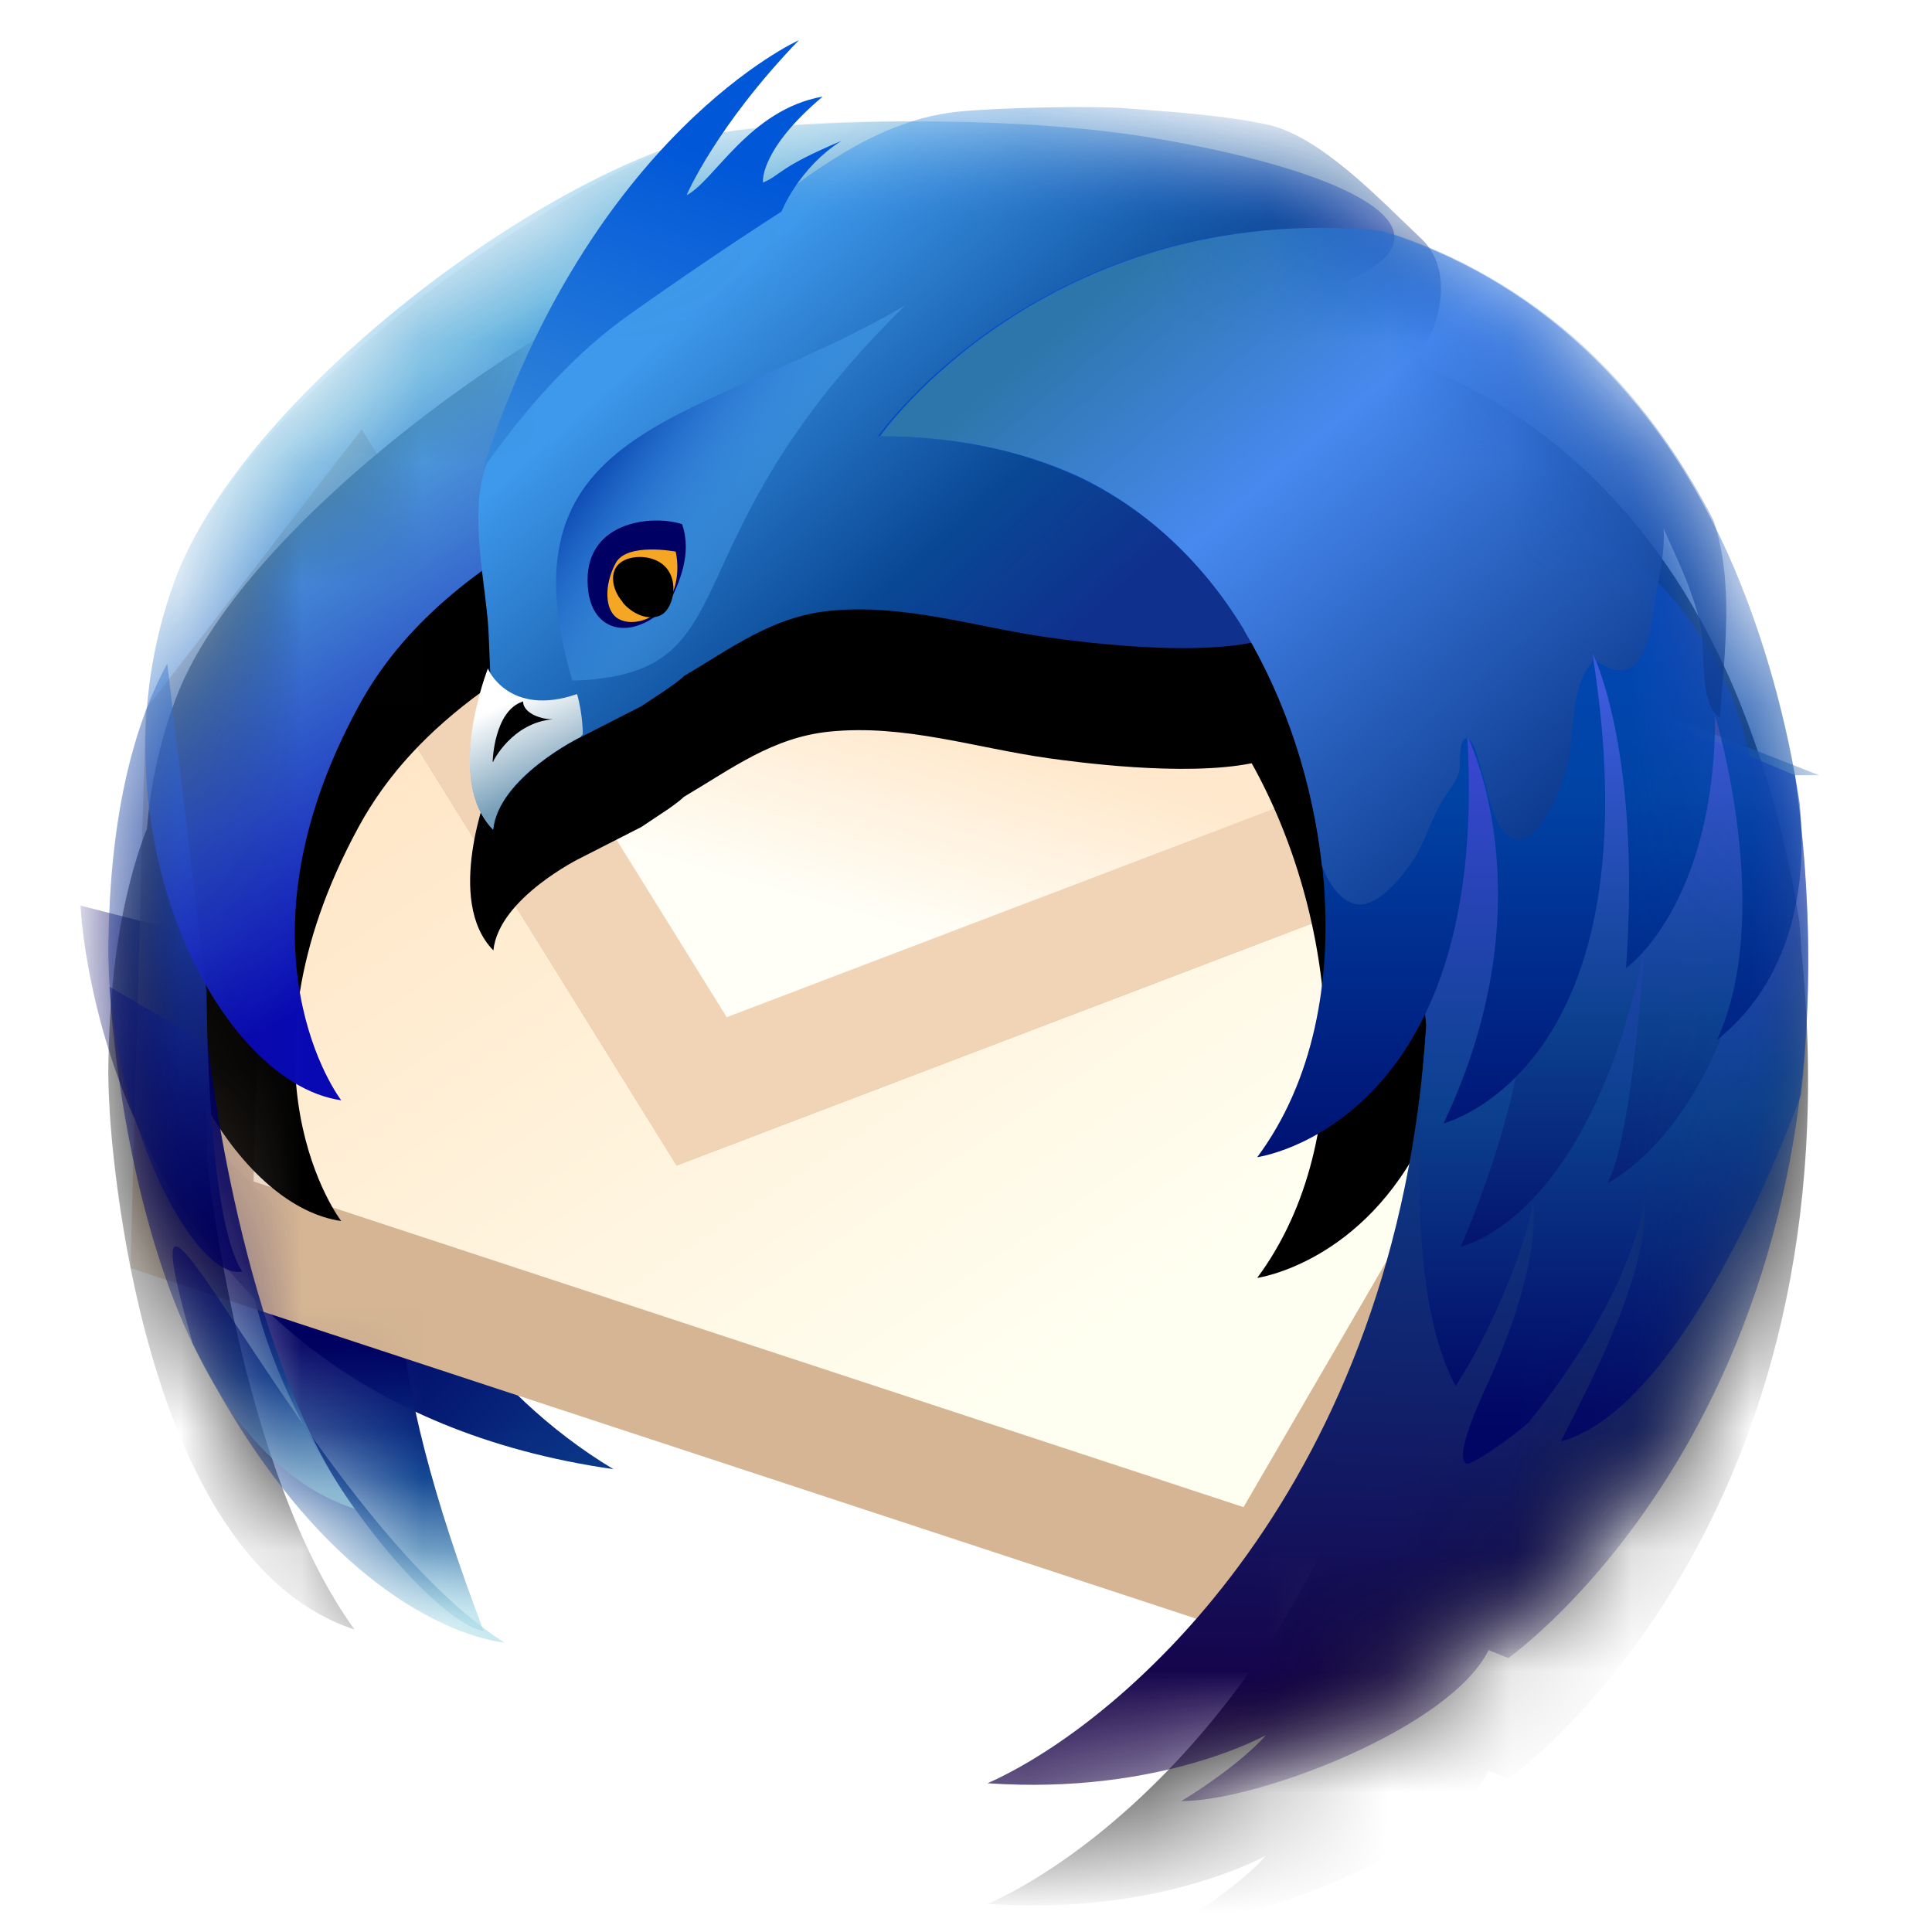 <svg xmlns="http://www.w3.org/2000/svg" xmlns:xlink="http://www.w3.org/1999/xlink" width="16" height="16" viewBox="0 0 16 16">
  <defs>
    <circle id="thunderbird-a" cx="7" cy="7.667" r="7"/>
    <linearGradient id="thunderbird-b" x1="124.21%" x2="58.624%" y1="130.676%" y2="61.842%">
      <stop offset="0%" stop-color="#A4D8E5"/>
      <stop offset="34.403%" stop-color="#0C418F"/>
      <stop offset="100%" stop-color="#000060"/>
    </linearGradient>
    <linearGradient id="thunderbird-d" x1="50.011%" x2="50.011%" y1="96.755%" y2="52.831%">
      <stop offset="0%" stop-color="#A4D8E5"/>
      <stop offset="50%" stop-color="#0C418F"/>
      <stop offset="100%" stop-color="#000060"/>
    </linearGradient>
    <linearGradient id="thunderbird-e" x1="18.078%" x2="66.348%" y1="20.348%" y2="78.816%">
      <stop offset="0%" stop-color="#FFE6C7"/>
      <stop offset="100%" stop-color="#FFFFF1"/>
    </linearGradient>
    <linearGradient id="thunderbird-f" x1="46.955%" x2="30.691%" y1="32.534%" y2="61.811%">
      <stop offset="0%" stop-color="#FFE8CC"/>
      <stop offset="100%" stop-color="#FFFFF8"/>
    </linearGradient>
    <path id="thunderbird-h" d="M7.688,4.947 C7.071,4.86 6.491,4.663 5.869,4.726 C5.397,4.774 5.063,5.031 4.664,5.266 C4.637,5.293 4.587,5.33 4.533,5.368 L4.311,5.516 L3.811,5.771 C3.809,5.771 3.13,6.105 3.086,6.538 C2.678,6.124 3.045,5.204 3.043,5.204 C3.042,5.204 3.044,5.21 3.049,5.22 L3.06,5.238 L3.048,4.947 C3.045,4.79 3.015,4.597 2.992,4.394 C2.556,4.712 2.211,5.071 1.969,5.517 C0.874,7.532 1.824,8.779 1.826,8.779 C1.418,8.721 1.009,8.36 0.704,7.823 L0.711,7.886 L0.712,7.944 C0.712,8.015 0.714,8.147 0.72,8.313 C0.72,8.315 0.989,10.858 1.936,12.162 C0.133,11.571 -0.081,8.068 -0.093,7.85 L-0.093,7.839 C-0.101,7.713 -0.105,7.585 -0.102,7.457 C-0.09,6.712 0.011,6.084 0.2,5.572 L0.217,5.533 C0.246,5.156 0.329,4.773 0.478,4.396 C1.062,2.961 3.535,1.206 4.806,0.8 C5.051,0.722 5.763,0.666 6.569,0.668 C6.686,0.631 6.807,0.605 6.933,0.592 C7.259,0.558 8.026,0.543 8.296,0.562 C8.686,0.592 9.098,0.617 9.485,0.696 C9.935,0.789 10.431,1.324 10.775,1.648 L10.841,1.725 C11.896,2.168 12.796,3.041 13.364,4.377 C13.612,4.966 13.796,5.621 13.903,6.311 C13.901,6.312 13.901,6.312 13.901,6.312 L13.901,6.312 C13.911,6.39 13.915,6.466 13.918,6.539 C14.397,11.245 11.619,13.305 11.495,13.395 L11.491,13.398 L11.328,13.332 C11.014,13.974 9.423,14.583 8.783,14.583 C9.292,14.27 9.485,14.036 9.483,14.036 C9.481,14.036 8.605,14.534 7.179,14.435 C8.279,13.945 10.438,12.089 10.785,8.49 L10.811,8.163 L10.803,8.064 C10.29,9.13 9.411,9.25 9.412,9.25 C10.271,8.092 10.066,6.24 9.366,4.988 C8.801,5.101 7.892,4.975 7.688,4.947 Z M10.811,8.163 L10.813,8.187 L10.812,8.151 L10.811,8.163 Z M13.204,5.595 C13.204,5.669 13.203,5.74 13.2,5.809 L13.267,5.836 C13.231,5.685 13.204,5.595 13.204,5.595 Z M12.186,5.068 C12.205,5.184 12.221,5.296 12.234,5.405 L12.314,5.438 C12.247,5.187 12.186,5.068 12.186,5.068 Z"/>
    <filter id="thunderbird-g" width="149.7%" height="149.9%" x="-24.9%" y="-17.8%" filterUnits="objectBoundingBox">
      <feOffset dy="1" in="SourceAlpha" result="shadowOffsetOuter1"/>
      <feGaussianBlur in="shadowOffsetOuter1" result="shadowBlurOuter1" stdDeviation="1"/>
      <feComposite in="shadowBlurOuter1" in2="SourceAlpha" operator="out" result="shadowBlurOuter1"/>
      <feColorMatrix in="shadowBlurOuter1" values="0 0 0 0 0.038   0 0 0 0 0.383   0 0 0 0 0.829  0 0 0 0.2 0"/>
    </filter>
    <linearGradient id="thunderbird-i" x1="50.011%" x2="50.011%" y1="96.755%" y2="52.831%">
      <stop offset="0%" stop-color="#A4D8E5"/>
      <stop offset="50%" stop-color="#0C418F"/>
      <stop offset="100%" stop-color="#000060"/>
    </linearGradient>
    <linearGradient id="thunderbird-j" x1="49.961%" x2="49.961%" y1="96.763%" y2="52.781%">
      <stop offset="0%" stop-color="#A4D8E5"/>
      <stop offset="50%" stop-color="#0C418F"/>
      <stop offset="100%" stop-color="#000060"/>
    </linearGradient>
    <linearGradient id="thunderbird-k" x1="52.423%" x2="47.577%" y1="92.162%" y2="0%">
      <stop offset="0%" stop-color="#000060"/>
      <stop offset="100%" stop-color="#3268C3"/>
    </linearGradient>
    <linearGradient id="thunderbird-l" x1="38.538%" x2="9.875%" y1="69.078%" y2="37.57%">
      <stop offset="0%" stop-color="#0909B3"/>
      <stop offset="100%" stop-color="#58B1E1"/>
    </linearGradient>
    <linearGradient id="thunderbird-m" x1="22.186%" x2="67.429%" y1="31.456%" y2="67.566%">
      <stop offset="0%" stop-color="#3E98EB"/>
      <stop offset="67%" stop-color="#094895"/>
      <stop offset="100%" stop-color="#0F308D"/>
    </linearGradient>
    <linearGradient id="thunderbird-n" x1="14.173%" x2="50%" y1="50%" y2="73.769%">
      <stop offset="0%" stop-color="#0037A7"/>
      <stop offset="100%" stop-color="#57B7FF" stop-opacity=".329"/>
    </linearGradient>
    <linearGradient id="thunderbird-o" x1="57.015%" x2="34.4%" y1="80.81%" y2="25.594%">
      <stop offset="0%" stop-color="#769EB8"/>
      <stop offset="100%" stop-color="#FFF"/>
    </linearGradient>
    <linearGradient id="thunderbird-p" x1="67.087%" x2="64.764%" y1="-20.242%" y2="93.962%">
      <stop offset="0%" stop-color="#A4CAE5"/>
      <stop offset="50%" stop-color="#0C418F"/>
      <stop offset="100%" stop-color="#160047"/>
    </linearGradient>
    <linearGradient id="thunderbird-q" x1="50%" x2="50%" y1="0%" y2="113.856%">
      <stop offset="0%" stop-color="#4848E6"/>
      <stop offset="50%" stop-color="#0C418F"/>
      <stop offset="82.58%" stop-color="#010765"/>
      <stop offset="100%" stop-color="#000060"/>
    </linearGradient>
    <linearGradient id="thunderbird-r" x1="50%" x2="50%" y1="24.881%" y2="113.856%">
      <stop offset="0%" stop-color="#3C5ADB"/>
      <stop offset="50%" stop-color="#0C418F"/>
      <stop offset="100%" stop-color="#000060"/>
    </linearGradient>
    <linearGradient id="thunderbird-s" x1="49.964%" x2="50%" y1="10.46%" y2="113.856%">
      <stop offset="0%" stop-color="#0550CE"/>
      <stop offset="50%" stop-color="#0043A5"/>
      <stop offset="100%" stop-color="#000060"/>
    </linearGradient>
    <linearGradient id="thunderbird-t" x1="6.194%" x2="69.562%" y1="33.367%" y2="95.302%">
      <stop offset="0%" stop-color="#2D76AB"/>
      <stop offset="36.587%" stop-color="#4789EF"/>
      <stop offset="100%" stop-color="#0D3B90"/>
    </linearGradient>
    <linearGradient id="thunderbird-u" x1="15.052%" x2="38.825%" y1="100%" y2="19.345%">
      <stop offset="0%" stop-color="#3488DA"/>
      <stop offset="100%" stop-color="#0057D8"/>
    </linearGradient>
  </defs>
  <g fill="none" fill-rule="evenodd" transform="translate(1 .333)">
    <mask id="thunderbird-c" fill="#fff">
      <use xlink:href="#thunderbird-a"/>
    </mask>
    <path fill="url(#thunderbird-b)" fill-rule="nonzero" d="M4.08,11.834 C1.912,10.53 1.529,7.643 1.533,7.643 L-0.333,7.167 C-0.333,7.167 -0.181,11.223 4.08,11.834 Z" mask="url(#thunderbird-c)"/>
    <path fill="url(#thunderbird-d)" fill-rule="nonzero" d="M1.167,10.637 C0.467,8.176 0.659,9.435 2.315,10.494 C2.354,11.177 2.584,12.07 3.006,13.175 C2.637,13.117 1.579,11.962 1.167,10.637 Z" mask="url(#thunderbird-c)"/>
    <polygon fill="url(#thunderbird-e)" fill-rule="nonzero" stroke="#D5B593" points="4.811 8.705 1.951 4.099 .702 5.717 .59 9.81 9.527 12.75 11.399 9.531 11.035 6.334" mask="url(#thunderbird-c)"/>
    <polygon fill="url(#thunderbird-f)" fill-rule="nonzero" points="11.035 6.334 10.912 5.251 2.075 3.938 2.028 3.998 1.951 4.099 4.811 8.705" mask="url(#thunderbird-c)"/>
    <polygon fill="url(#thunderbird-f)" fill-rule="nonzero" stroke="#F1D4B5" points="11.035 6.334 10.912 5.251 2.075 3.938 2.028 3.998 1.951 4.099 4.811 8.705" mask="url(#thunderbird-c)"/>
    <g fill-rule="nonzero" mask="url(#thunderbird-c)">
      <use fill="#000" filter="url(#thunderbird-g)" xlink:href="#thunderbird-h"/>
      <use fill="#000" fill-opacity=".1" xlink:href="#thunderbird-h"/>
    </g>
    <path fill="url(#thunderbird-i)" fill-rule="nonzero" d="M3.173,13.269 C3.173,13.269 1.781,13.173 0.596,10.793 C-0.104,8.332 1.519,12.209 3.175,13.269 L3.173,13.269 L3.173,13.269 Z" mask="url(#thunderbird-c)"/>
    <path fill="url(#thunderbird-j)" fill-rule="nonzero" d="M-0.093,7.839 C-0.093,7.839 0.075,11.552 1.936,12.162 C0.989,10.858 0.72,8.315 0.722,8.315 L-0.093,7.839 L-0.093,7.839 Z" mask="url(#thunderbird-c)"/>
    <path fill="url(#thunderbird-k)" fill-rule="nonzero" d="M1.005,10.197 C0.613,10.28 -0.128,8.893 -0.102,7.457 C-0.087,6.499 0.076,5.734 0.385,5.162 L0.711,7.886 C0.711,7.886 0.711,9.752 1.006,10.197 L1.005,10.197 L1.005,10.197 Z" mask="url(#thunderbird-c)"/>
    <path fill="url(#thunderbird-l)" fill-rule="nonzero" d="M4.806,0.8 C3.314,1.221 1.062,2.961 0.478,4.396 C-0.315,6.403 0.76,8.627 1.826,8.779 C1.824,8.779 0.874,7.532 1.969,5.517 C2.697,4.175 4.362,3.615 6.633,2.613 C12.226,2.119 10.854,1.182 8.489,0.8 C7.194,0.591 5.253,0.674 4.806,0.8 Z" mask="url(#thunderbird-c)"/>
    <path fill="url(#thunderbird-m)" fill-rule="nonzero" d="M9.485,0.696 C9.098,0.617 8.686,0.592 8.296,0.562 C8.026,0.543 7.259,0.558 6.933,0.592 C6.11,0.678 5.484,1.305 4.822,1.78 C4.216,2.213 3.323,2.685 3.06,3.442 C2.851,3.862 3.038,4.534 3.048,4.947 L3.06,5.238 C3.047,5.217 3.041,5.204 3.043,5.204 C3.045,5.204 2.678,6.124 3.086,6.538 C3.13,6.105 3.809,5.771 3.811,5.771 L4.311,5.516 C4.387,5.463 4.597,5.334 4.664,5.266 C5.063,5.031 5.397,4.774 5.869,4.726 C6.491,4.663 7.071,4.86 7.688,4.947 C7.937,4.981 9.24,5.162 9.682,4.876 C9.89,4.74 9.562,4.05 9.682,3.846 C9.825,3.596 9.843,3.377 9.84,3.092 C10.173,3.011 10.546,2.873 10.763,2.586 C10.941,2.335 11.03,1.892 10.775,1.648 C10.431,1.324 9.935,0.789 9.485,0.696 Z" mask="url(#thunderbird-c)"/>
    <path fill="url(#thunderbird-n)" fill-rule="nonzero" d="M3.738,5.304 C5.266,5.254 4.456,4.197 6.496,2.196 C4.834,3.175 3.104,3.152 3.74,5.304 L3.738,5.304 L3.738,5.304 Z" mask="url(#thunderbird-c)"/>
    <path fill="#000064" fill-rule="nonzero" d="M4.526,4.687 C4.238,4.979 3.895,4.91 3.868,4.526 C3.826,3.983 4.4,3.926 4.649,4.008 C4.733,4.255 4.627,4.495 4.528,4.687" mask="url(#thunderbird-c)"/>
    <path fill="#F5A623" fill-rule="nonzero" d="M4.554,4.614 C4.461,4.79 4.245,4.86 4.125,4.794 C4.003,4.728 4.003,4.508 4.098,4.332 C4.189,4.157 4.593,4.235 4.595,4.235 C4.597,4.235 4.646,4.439 4.553,4.614 L4.554,4.614 Z" mask="url(#thunderbird-c)"/>
    <path fill="#000" fill-rule="nonzero" d="M4.156,4.656 C4.254,4.772 4.404,4.814 4.493,4.749 C4.578,4.682 4.617,4.488 4.52,4.372 C4.421,4.255 4.223,4.26 4.139,4.326 C4.049,4.391 4.058,4.54 4.159,4.656 L4.156,4.656 L4.156,4.656 Z" mask="url(#thunderbird-c)"/>
    <path fill="url(#thunderbird-o)" fill-rule="nonzero" d="M3.827,5.748 C3.827,5.748 3.827,5.582 3.779,5.415 C3.213,5.61 3.038,5.204 3.04,5.204 C3.042,5.204 2.674,6.124 3.083,6.538 C3.127,6.105 3.805,5.771 3.807,5.771" mask="url(#thunderbird-c)"/>
    <path fill="#000" fill-rule="nonzero" d="M3.08,5.976 C3.08,5.976 3.089,5.553 3.332,5.476 C3.33,5.559 3.454,5.624 3.58,5.624 C3.241,5.65 3.08,5.976 3.084,5.976 L3.08,5.976 L3.08,5.976 Z" mask="url(#thunderbird-c)"/>
    <path fill="url(#thunderbird-p)" d="M14.065,6.087 L10.998,4.887 L10.752,7.669 C10.783,7.849 10.804,8.043 10.818,8.249 C10.815,8.214 10.813,8.182 10.812,8.148 C10.574,11.972 8.314,13.93 7.179,14.435 C8.605,14.534 9.481,14.036 9.483,14.036 C9.485,14.036 9.292,14.27 8.783,14.583 C9.423,14.583 11.014,13.974 11.328,13.332 L11.491,13.398 C11.49,13.398 14.59,11.225 13.865,6.087 L14.065,6.087 Z" mask="url(#thunderbird-c)"/>
    <path fill="url(#thunderbird-q)" fill-rule="nonzero" d="M10.998,4.887 L10.752,7.669 C10.778,7.82 10.797,7.982 10.811,8.151 C10.813,8.182 10.815,8.214 10.82,8.249 C10.816,8.216 10.813,8.184 10.813,8.151 C10.803,8.29 10.791,8.427 10.78,8.561 C10.743,9.16 10.685,10.471 11.055,11.145 C11.306,10.764 11.611,10.089 11.699,9.612 C11.738,10.096 11.51,10.718 11.286,11.201 C11.125,11.559 11.078,11.755 11.145,11.789 C11.182,11.805 11.523,11.574 11.662,11.444 C11.976,11.054 12.487,10.333 12.619,9.612 C12.665,10.181 12.179,11.106 11.926,11.605 C13.004,11.309 13.901,8.773 13.916,8.731 C14.001,7.955 14.003,7.076 13.865,6.087 L10.998,4.887 Z" mask="url(#thunderbird-c)"/>
    <path fill="url(#thunderbird-r)" fill-rule="nonzero" d="M11.621,7.389 C11.802,8.443 11.096,9.99 11.098,9.99 C11.1,9.99 12.152,9.783 12.617,7.533 C12.617,7.533 12.518,9.096 12.313,9.464 C12.312,9.464 13.329,8.986 13.544,7.044 C13.759,5.101 12.361,3.916 11.918,4.146 C11.623,4.3 11.524,5.381 11.621,7.389 L11.621,7.389 Z" mask="url(#thunderbird-c)"/>
    <path fill="url(#thunderbird-s)" fill-rule="nonzero" d="M13.901,6.312 C13.901,6.312 13.901,6.312 13.903,6.311 C13.796,5.621 13.612,4.966 13.364,4.377 C12.725,2.874 11.665,1.957 10.438,1.578 C7.648,1.315 6.27,3.279 6.272,3.279 C7.324,3.279 8.45,3.618 9.182,4.69 C10.025,5.928 10.342,7.997 9.412,9.25 C9.411,9.25 11.346,8.986 11.151,5.76 C11.15,5.76 11.839,7.11 10.955,8.97 C10.954,8.97 12.742,8.525 12.186,5.068 C12.185,5.068 12.595,5.858 12.466,7.686 C12.464,7.686 13.203,7.171 13.204,5.595 C13.203,5.595 13.712,7.258 13.205,8.311 C13.204,8.311 13.212,8.282 13.251,8.253 C13.409,8.119 14.03,7.587 13.903,6.312 L13.901,6.312 L13.901,6.312 Z" mask="url(#thunderbird-c)"/>
    <path fill="url(#thunderbird-t)" fill-rule="nonzero" d="M9.301,4.884 C9.656,5.475 9.871,6.154 9.948,6.838 C9.999,6.978 10.132,7.202 10.316,7.15 C10.467,7.107 10.604,6.932 10.693,6.807 C10.806,6.643 10.85,6.443 10.959,6.277 C11.009,6.194 11.08,6.122 11.09,6.02 C11.092,5.985 11.079,5.774 11.152,5.781 C11.15,5.774 11.15,5.767 11.151,5.76 C11.15,5.76 11.155,5.77 11.164,5.787 C11.214,5.83 11.234,5.932 11.254,5.992 C11.283,6.088 11.308,6.184 11.334,6.281 C11.374,6.447 11.487,6.746 11.7,6.561 C11.796,6.475 11.856,6.344 11.908,6.226 C11.956,6.111 11.985,5.997 12.004,5.873 C12.035,5.639 12.026,5.319 12.199,5.134 C12.195,5.112 12.191,5.09 12.19,5.068 C12.189,5.068 12.202,5.094 12.225,5.145 C12.302,5.197 12.411,5.247 12.504,5.195 C12.588,5.147 12.626,5.039 12.651,4.949 C12.685,4.812 12.697,4.669 12.726,4.529 C12.756,4.369 12.788,4.205 12.777,4.042 C12.847,4.203 12.923,4.36 12.986,4.526 C13.035,4.664 13.086,4.802 13.097,4.95 C13.106,5.075 13.103,5.201 13.12,5.326 C13.131,5.425 13.154,5.548 13.243,5.611 C13.281,5.077 13.363,4.499 13.192,3.979 C12.913,3.437 12.552,2.935 12.102,2.524 C11.627,2.093 11.064,1.767 10.454,1.578 C7.664,1.315 6.286,3.28 6.288,3.28 C6.855,3.28 7.429,3.379 7.949,3.621 C8.508,3.892 8.972,4.336 9.303,4.884 L9.301,4.884 L9.301,4.884 Z" mask="url(#thunderbird-c)"/>
    <path fill="url(#thunderbird-u)" fill-rule="nonzero" d="M3,3.55 C3.895,0.775 5.614,0 5.616,0 C4.93,0.712 4.685,1.283 4.687,1.283 C4.918,1.164 5.206,0.574 5.813,0.467 C5.286,0.911 5.317,1.179 5.319,1.179 C5.476,1.112 5.435,1.059 5.968,0.834 C5.616,1.056 5.471,1.418 5.473,1.418 C5.036,1.7 4.612,1.988 4.2,2.281 C3.789,2.573 3.389,2.996 3,3.55 Z"/>
  </g>
</svg>
